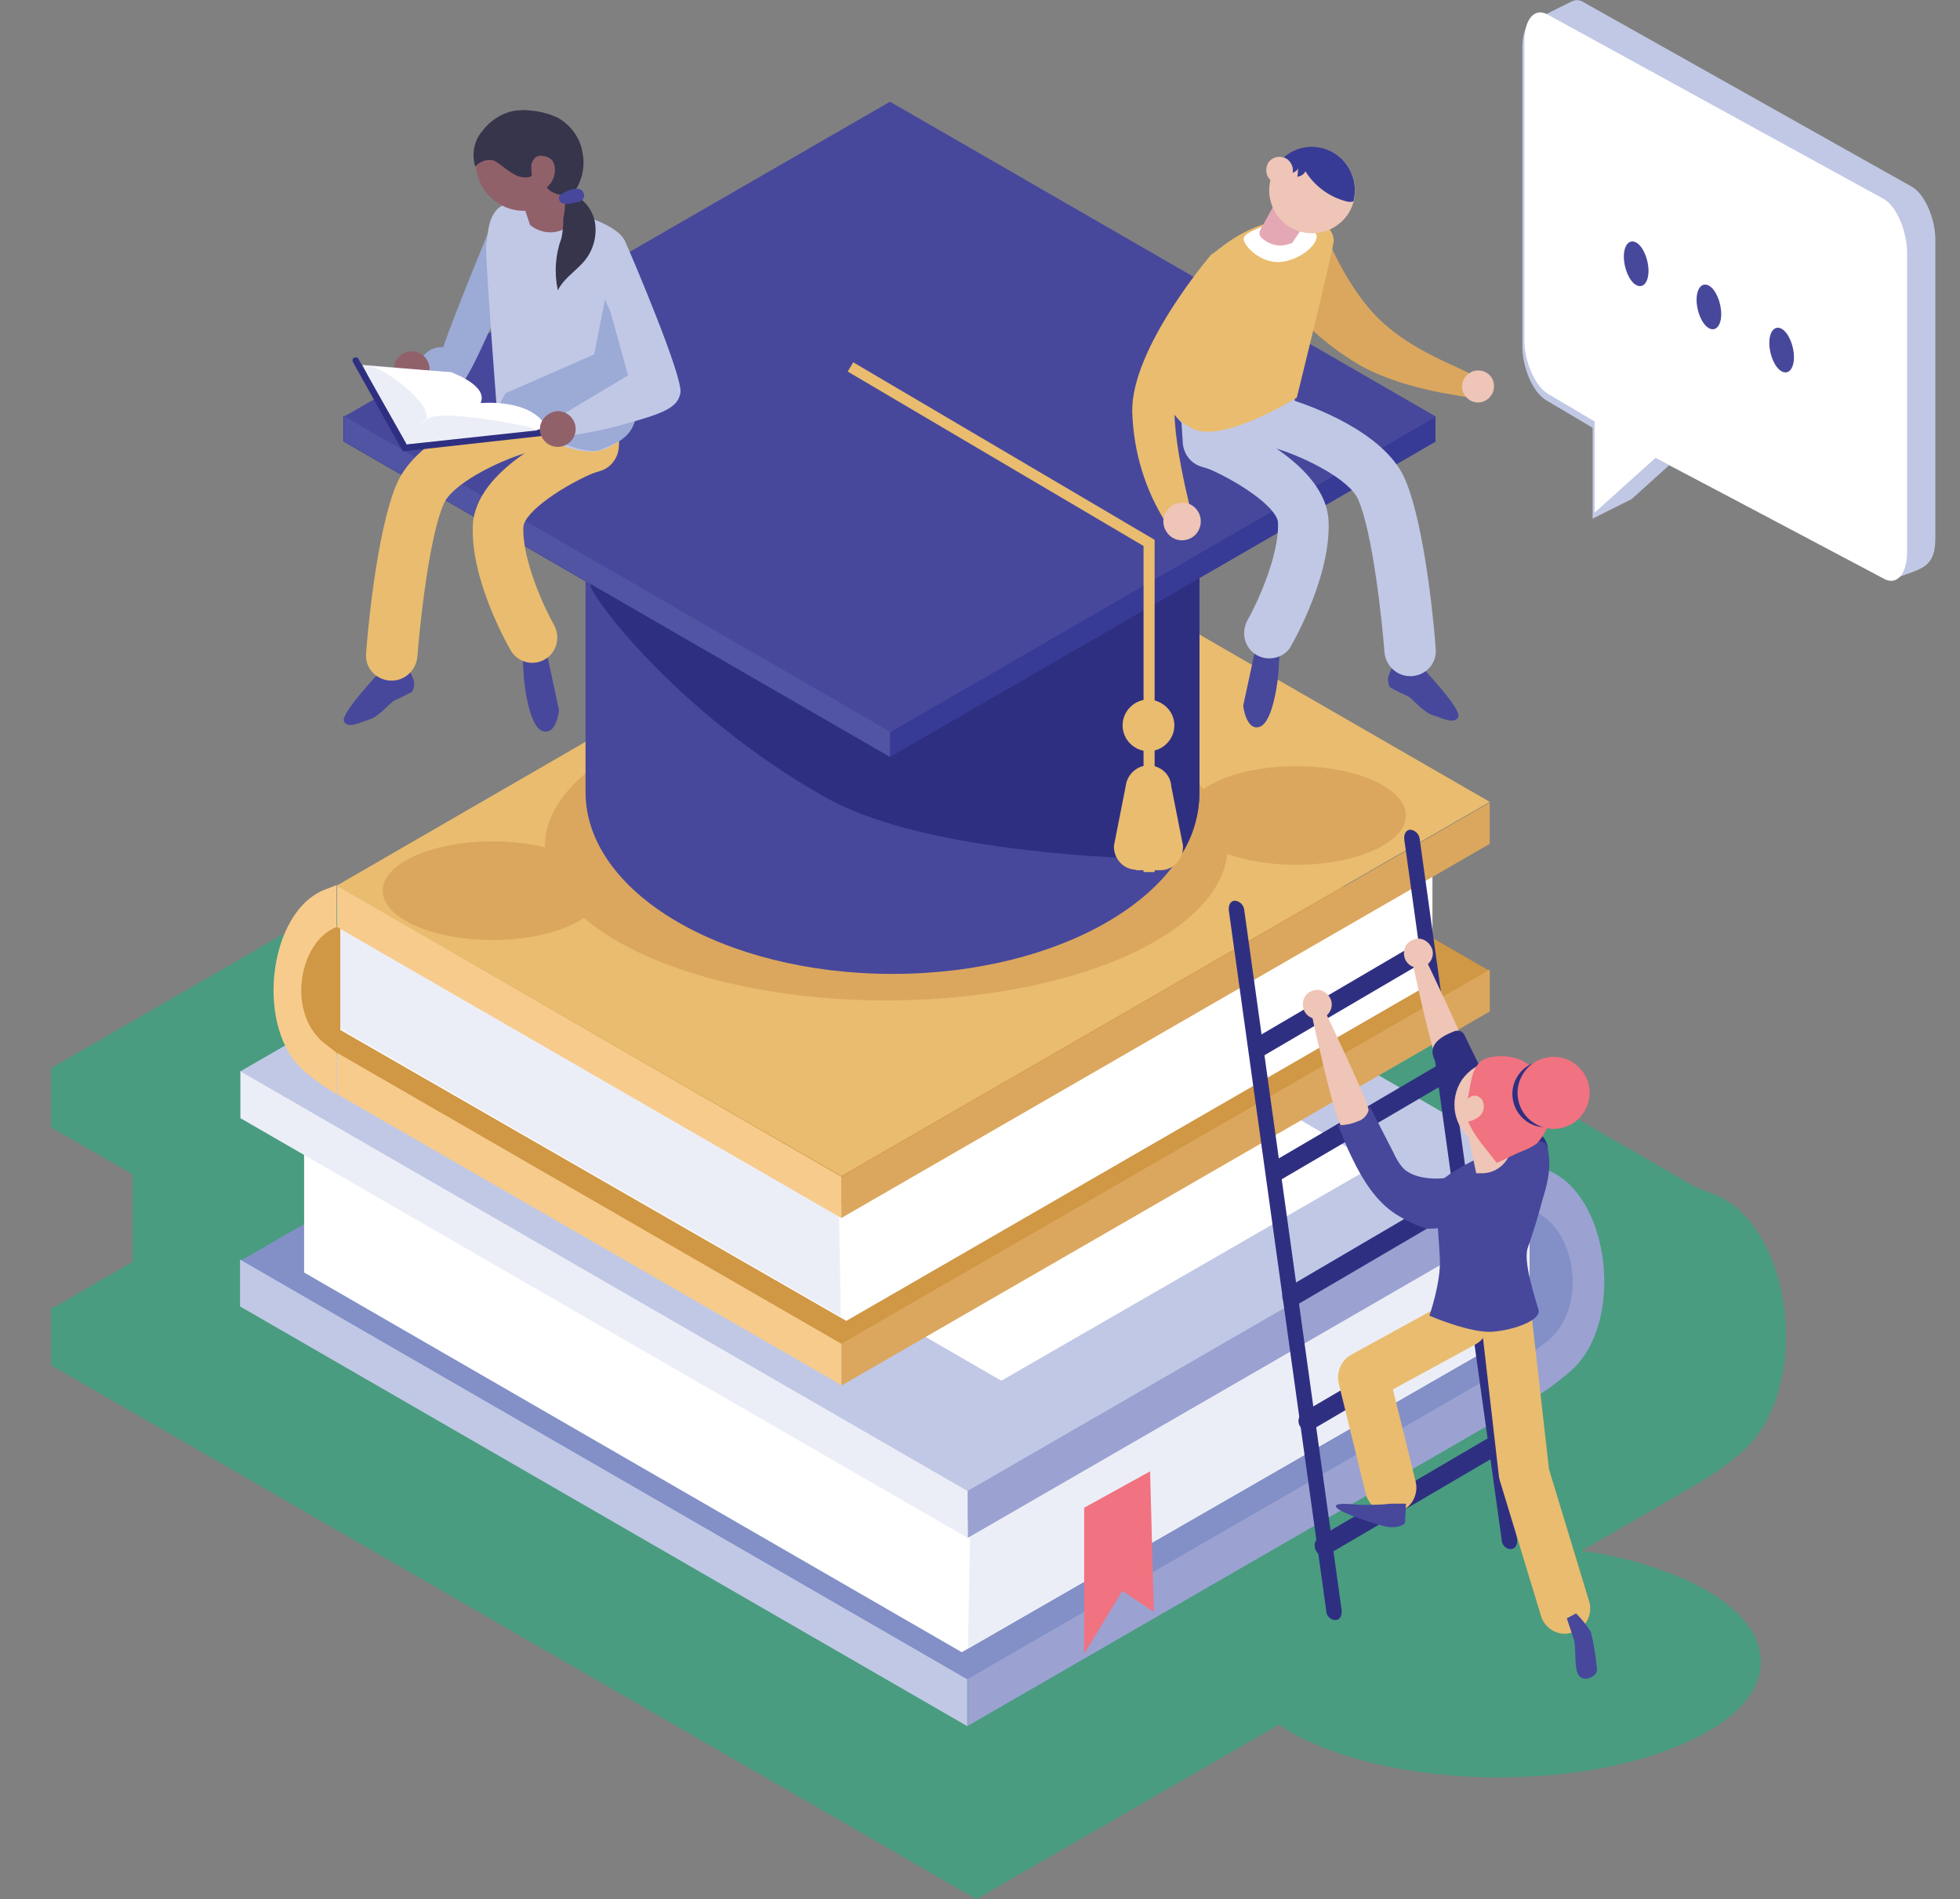 <?xml version="1.0" encoding="utf-8"?>
<!-- Generator: Adobe Illustrator 23.0.5, SVG Export Plug-In . SVG Version: 6.00 Build 0)  -->
<svg version="1.1" id="Layer_1" xmlns="http://www.w3.org/2000/svg" xmlns:xlink="http://www.w3.org/1999/xlink" x="0px" y="0px"
	 viewBox="0 0 318 308.1" style="enable-background:new 0 0 318 308.1;" xml:space="preserve">
<rect x="0" y="0" width="318" height="308.1" fill="#808080" stroke="none"/>
<style type="text/css">
	.st0{fill:#FFFFFF;}
	.st1{fill:#F17280;}
	.st2{clip-path:url(#SVGID_2_);}
	.st3{fill:#47489C;}
	.st4{opacity:0.5;}
	.st5{opacity:0.6;fill:#25AF80;enable-background:new    ;}
	.st6{fill:#E9BC6F;}
	.st7{fill:#2F2F82;}
	.st8{fill:#EEC5B6;}
	.st9{fill:#ECEEF7;}
	.st10{fill:#C1C8E5;}
	.st11{fill:#D9D9EC;}
	.st12{fill:#91616A;}
	.st13{fill:#37354C;}
	.st14{fill:#DBA75E;}
	.st15{fill:#53A5D3;}
	.st16{opacity:0.5;fill:url(#Path_2947_1_);enable-background:new    ;}
	.st17{opacity:0.4;fill:#FFFFFF;enable-background:new    ;}
	.st18{fill:#9BA2D1;}
	.st19{fill:#8290C7;}
	.st20{fill:#D09744;}
	.st21{fill:#F7CB8C;}
	.st22{fill:#373B96;}
	.st23{fill:#5153A3;}
	.st24{fill:#E4A8B5;}
	.st25{fill:#9CAAD6;}
</style>
<g id="Group_4338" transform="translate(-111 -423)">
	<path id="Path_2786" class="st5" d="M384.1,679.1c-5.3-2.2-10.8-3.8-16.5-4.5l18.5-10.7v-9.3l0,0v9.3c2.5-1.5,4.9-3.1,7.1-5
		c12.1-9.8,9-37.4-4.5-42.3l-2.6-1v9.2l0,0v-9.2l-9.6,5.6l0,0l9.6-5.6L236,528.9l-116.7,67.4l0,0l0,0l0,0v9.6l13.2,7.6v14.2
		l-12.9,7.5l-0.3-0.2v0.3l-0.2,0.1l0.2,0.1v9l150.1,86.6l49.1-28.3c1.8,1.2,3.6,2.2,5.5,3c16.7,7.4,43.7,7.4,60.3,0
		C400.9,698.6,400.8,686.5,384.1,679.1z"/>
	<g id="Group_4261" transform="translate(371.242 543.842)">
		<path id="Path_2787" class="st19" d="M-11.6,99l8-5.8l-0.5-15.1l-125.5-47.3l-91.8,53l118,68.1L-11.6,99z"/>
		<path id="Path_2788" class="st10" d="M-103.3,159.2l-118-68.1v-7.6l118,68.1V159.2z"/>
		<path id="Path_2789" class="st10" d="M-221.3,53l118,68.1l91.8-53l-118-68.2L-221.3,53z"/>
		<path id="Path_2790" class="st18" d="M-9.4,68.9l-2.1-0.8v7.5l0,0c6.7,2.5,9.1,15.1,2.6,20.9l-2.6,2v7.5c2-1.1,3.8-2.5,5.6-4
			C3.6,94.5,1.2,72.8-9.4,68.9z"/>
		<g id="Group_4260" transform="translate(31.816 14.455)">
			<path id="Path_2791" class="st0" d="M-221.4,35.6l91.8,53.1l60.9-35.1L-160.9,0L-221.4,35.6z"/>
		</g>
		<path id="Path_2792" class="st0" d="M-12.1,72.3l-16.5,11.1l-75.6,43.1l-106.7-61.6v20.7l106.7,61.6l92.1-53V72.3z"/>
		<path id="Path_2793" class="st9" d="M-103.2,146.6l91.1-52.4V72.3l-16.5,11.1l-74.2,42.3L-103.2,146.6z"/>
	</g>
	<path id="Path_2794" class="st18" d="M359.8,650L268,703v-7.6l91.8-53V650z"/>
	<path id="Path_2795" class="st18" d="M359.8,619.5l-91.8,53v-7.6l91.8-53V619.5z"/>
	<path id="Path_2796" class="st9" d="M268,672.5l-118-68.1v-7.6l118,68.1V672.5z"/>
	<path id="Path_2797" class="st1" d="M286.9,667.6v23.7l6.2-10.2l5.1,3.4l-0.6-22.8L286.9,667.6z"/>
	<g id="Group_4263" transform="translate(376.808 505.888)">
		<path id="Path_2798" class="st20" d="M-211,88.3l-7.1-5.2l0.5-13.4l111.8-42.2L-24,74.7l-105.2,60.8L-211,88.3z"/>
		<path id="Path_2799" class="st14" d="M-129.3,141.9l105.2-60.7v-6.8l-105.2,60.7V141.9z"/>
		<path id="Path_2800" class="st6" d="M-24.1,47.2l-105.2,60.7l-81.9-47.1L-106,0L-24.1,47.2z"/>
		<path id="Path_2801" class="st21" d="M-213,61.4l1.8-0.7v6.8l0,0c-6,2.3-8.1,13.5-2.3,18.6l2.3,1.8v6.7c-1.8-1-3.4-2.2-5-3.5
			C-224.6,84.3-222.4,64.9-213,61.4z"/>
		<path id="Path_2802" class="st0" d="M-210.6,64.5l14.7,9.9l67.4,38.5L-33.4,58v18.5l-95.1,54.9l-82.1-47.2L-210.6,64.5z"/>
		<path id="Path_2803" class="st9" d="M-129.4,130.7L-210.6,84V64.5l14.7,9.9l66.2,37.7L-129.4,130.7z"/>
	</g>
	<path id="Path_2804" class="st21" d="M165.7,600.5l81.8,47.2V641l-81.8-47.2V600.5z"/>
	<path id="Path_2805" class="st21" d="M165.7,573.4l81.8,47.2v-6.7l-81.8-47.2V573.4z"/>
	<path id="Path_2806" class="st14" d="M247.5,620.6l105.2-60.7v-6.7l-105.2,60.7V620.6z"/>
	<ellipse id="Ellipse_795" class="st14" cx="254.8" cy="560.3" rx="55.4" ry="25"/>
	<ellipse id="Ellipse_796" class="st14" cx="190.9" cy="567.5" rx="17.8" ry="8"/>
	<path id="Path_2807" class="st14" d="M339.1,555.3c0,4.4-8,8-17.8,8s-17.8-3.6-17.8-8s8-8,17.8-8S339.1,550.9,339.1,555.3z"/>
	<path id="Path_2808" class="st22" d="M343.9,490.6v4l-88.6,51.2l-88.6-51.2v-4.1L343.9,490.6z"/>
	<path id="Path_2809" class="st3" d="M206,504.5v47c0,16.3,22.3,29.5,49.8,29.5s49.8-13.2,49.8-29.5v-47H206z"/>
	<path id="Path_2810" class="st7" d="M206.9,517.8c-1.3,0.4,13.5,20.8,38.1,34.6c14.3,8,41.6,9.8,57.1,10.1c2.3-3.2,3.5-7,3.5-10.9
		v-35l-65.2-10.8C240.5,505.7,208.9,517.2,206.9,517.8z"/>
	<path id="Path_2811" class="st22" d="M166.8,494.6l88.6-51.1l88.6,51.1l-88.6,51.2L166.8,494.6z"/>
	<path id="Path_2812" class="st3" d="M166.8,490.6l88.6-51.1l88.6,51.1l-88.6,51.2L166.8,490.6z"/>
	<path id="Path_2813" class="st23" d="M255.4,545.8v-4.1l-88.6-51.2v4.1L255.4,545.8z"/>
	<g id="Group_4266" transform="translate(469.934 481.776)">
		<path id="Path_2814" class="st6" d="M-174.4,82.4h3.7c2,0,3.7-1.6,3.7-3.7c0-0.1,0-0.2,0-0.3l-1.9-9.6c-0.1-1.9-1.7-3.4-3.7-3.4
			l0,0c-1.9,0-3.5,1.5-3.7,3.4l-1.9,9.6c-0.1,2,1.4,3.8,3.4,3.9C-174.6,82.4-174.5,82.4-174.4,82.4z"/>
		<g id="Group_4265">
			<path id="Path_2815" class="st6" d="M-173.4,82.7h1.8V28.8L-220.5,0l-0.9,1.5l48,28.3V82.7z"/>
		</g>
		<path id="Path_2816" class="st6" d="M-168.4,58.9c0,2.3-1.9,4.2-4.2,4.2c-2.3,0-4.2-1.9-4.2-4.2c0-2.3,1.9-4.2,4.2-4.2
			C-170.3,54.8-168.4,56.6-168.4,58.9z"/>
	</g>
	<g id="Group_4268" transform="translate(531.772 569.116)">
		<path id="Path_2817" class="st7" d="M-204.4,116.7c-0.7-0.2-1.2-0.8-1.2-1.5L-221.4,1.6c-0.1-0.9,0.3-1.6,1-1.6
			c0.8,0.1,1.4,0.7,1.5,1.5l15.8,113.6c0.1,0.9-0.3,1.6-1,1.6C-204.2,116.7-204.3,116.7-204.4,116.7z"/>
	</g>
	<g id="Group_4269" transform="translate(560.239 557.606)">
		<path id="Path_2818" class="st7" d="M-204.4,116.7c-0.7-0.2-1.2-0.8-1.2-1.5L-221.4,1.6c-0.1-0.9,0.3-1.6,1-1.6
			c0.8,0.1,1.4,0.7,1.5,1.5l15.8,113.6c0.1,0.9-0.3,1.6-1,1.6C-204.2,116.7-204.3,116.7-204.4,116.7z"/>
	</g>
	<g id="Group_4270" transform="translate(535.316 575.451)">
		<path id="Path_2819" class="st7" d="M-220.2,19.1c-0.5-0.1-0.9-0.5-1.1-0.9c-0.4-0.7-0.2-1.6,0.4-2.1l27.3-16
			c0.6-0.4,1.4,0,1.7,0.8c0.4,0.7,0.2,1.6-0.4,2.1l-27.3,16C-219.7,19.1-220,19.2-220.2,19.1z"/>
	</g>
	<g id="Group_4271" transform="translate(537.938 595.674)">
		<path id="Path_2820" class="st7" d="M-220.2,19.1c-0.5-0.1-0.9-0.5-1.1-0.9c-0.4-0.7-0.2-1.6,0.4-2.1l27.3-16
			c0.6-0.4,1.4,0,1.7,0.8c0.4,0.7,0.2,1.6-0.4,2.1l-27.3,16C-219.7,19.1-220,19.2-220.2,19.1z"/>
	</g>
	<g id="Group_4272" transform="translate(540.558 615.9)">
		<path id="Path_2821" class="st7" d="M-220.2,19.1c-0.5-0.1-0.9-0.5-1.1-0.9c-0.4-0.7-0.2-1.6,0.4-2.1l27.3-16
			c0.6-0.3,1.4,0,1.7,0.7c0,0,0,0.1,0.1,0.1c0.4,0.7,0.2,1.6-0.4,2.1l-27.3,16C-219.7,19.1-220,19.2-220.2,19.1z"/>
	</g>
	<g id="Group_4273" transform="translate(543.179 636.123)">
		<path id="Path_2822" class="st7" d="M-220.2,19.1c-0.5-0.1-0.9-0.5-1.1-0.9c-0.4-0.7-0.2-1.6,0.4-2.1l27.3-16
			c0.6-0.3,1.4,0,1.7,0.7v0.1c0.4,0.7,0.2,1.6-0.4,2.1l-27.3,16C-219.7,19.1-220,19.1-220.2,19.1z"/>
	</g>
	<g id="Group_4274" transform="translate(545.8 656.347)">
		<path id="Path_2823" class="st7" d="M-220.2,19.1c-0.5-0.1-0.9-0.5-1.1-0.9c-0.4-0.7-0.2-1.6,0.4-2.1l27.3-16
			c0.6-0.3,1.4,0,1.7,0.7v0.1c0.4,0.7,0.2,1.6-0.4,2.1l-27.3,16C-219.7,19.1-220,19.1-220.2,19.1z"/>
	</g>
	<g id="Group_4277" transform="translate(543.81 575.245)">
		<path id="Path_2824" class="st8" d="M-204.9,3.2c0.4,1.2,1.8,1.9,3,1.4c1.2-0.4,1.9-1.8,1.4-3s-1.8-1.9-3-1.4l0,0
			C-204.7,0.6-205.3,1.9-204.9,3.2z"/>
		<path id="Path_2825" class="st8" d="M-201.5,3.4c0,0,6.5,13.5,7.1,15.9c0.5,1.8-2.9,4.4-4.3,3c-1.4-1.4-4.9-18.3-4.9-18.3
			L-201.5,3.4z"/>
		<path id="Path_2826" class="st7" d="M-188.8,27c-2.7-3.2-4.3-7.1-6.2-10.9c-0.2-0.5-0.5-1-1-1.1c-0.4-0.1-0.8,0-1.2,0.2
			c-1.5,0.6-3.2,1.6-3.2,3.2c0,0.5,0.2,1,0.4,1.4c3,7.1,6.4,13.9,10.3,20.5c0.6,1,1.4,2.2,2.6,2.3c1.3,0.1,2.3-1,3-2.1
			c1.2-1.8,3.2-5.4,2.1-7.6C-183.1,30.7-187.1,29.1-188.8,27z"/>
		<path id="Path_2827" class="st8" d="M-221.3,11.5c0.4,1.2,1.8,1.9,3,1.4c1.2-0.4,1.9-1.8,1.4-3s-1.8-1.9-3-1.4l0,0
			C-221.1,8.9-221.7,10.2-221.3,11.5L-221.3,11.5z"/>
		<g id="Group_4275" transform="translate(28.507 54.105)">
			<path id="Path_2828" class="st6" d="M-207.4,58.7c-1.8,0-3.4-1.2-3.9-2.9l-6.6-21.7c-0.1-0.2-0.1-0.5-0.2-0.7l-3.3-28.7
				c-0.3-2.3,1.4-4.3,3.6-4.6c2.3-0.3,4.3,1.4,4.6,3.6L-210,32l6.5,21.4c0.7,2.2-0.6,4.5-2.7,5.1C-206.6,58.6-207,58.7-207.4,58.7
				L-207.4,58.7z"/>
		</g>
		<path id="Path_2829" class="st8" d="M-195.6,22.9c-2.2,3.3-1.4,7.8,1.9,10s7.8,1.4,10-1.9c2.2-3.3,1.4-7.8-1.9-10l0,0
			C-188.9,18.8-193.3,19.7-195.6,22.9z"/>
		<g id="Group_4276" transform="translate(5.685 58.154)">
			<path id="Path_2830" class="st6" d="M-212.9,35.1c-1.9,0-3.5-1.3-4-3.1l-4.4-18c-0.4-1.8,0.4-3.7,2-4.6l16.2-8.9
				c2-1.1,4.5-0.4,5.6,1.6c1.1,2,0.4,4.5-1.6,5.6l0,0l-13.4,7.3l3.7,15c0.5,2.2-0.8,4.4-3,5C-212.2,35.1-212.6,35.1-212.9,35.1
				L-212.9,35.1z"/>
		</g>
		<path id="Path_2831" class="st3" d="M-204.7,91.7c0,0-0.1,3-0.2,3.2c-0.1,0.2-1.3,0.9-3.1,0.5s-7-2.1-7.9-3
			c-0.9-0.9,1.9-0.7,3.7-0.5c1.7,0,3.4,0,5.1-0.2H-204.7z"/>
		<path id="Path_2832" class="st3" d="M-184.9,50.1c0.9-2.6,1.7-5.2,2.4-7.9c1.6-4.9,1.1-7.6,0.4-9c-2.6-1.3-6.9,0.8-6.9,0.8
			s-6.3,2.2-10,5.3c-1.3,1.1-0.5,6.7-0.2,12.6c0.2,3.9-1.7,9.3-1.7,9.3s6.7,2.9,10.3,2.6c3.6-0.3,7.9-1.9,7.4-3.6
			S-185.8,52.2-184.9,50.1z"/>
		<path id="Path_2833" class="st8" d="M-217.9,11.7c0,0,6.5,13.5,7.1,15.9c0.5,1.8-2.9,4.4-4.3,3c-1.3-1.4-4.9-18.3-4.9-18.3
			L-217.9,11.7z"/>
		<path id="Path_2834" class="st8" d="M-189.1,27.6l1.1,7.7l0,0c-0.8,1.7-2.5,2.8-4.4,2.8h-0.9L-195,30L-189.1,27.6z"/>
		<path id="Path_2835" class="st1" d="M-194.7,26.1c0.5-0.7,1.5-0.8,2.1-0.2c0.2,0.1,0.3,0.3,0.4,0.6c0.3,0.8,0.1,1.7-0.5,2.3
			c-0.5,0.4-1.2,0.8-1.9,0.9c1,2.5,3,4.5,4.6,6.7c1.8-0.7,2.4-1.2,4.2-1.9c0.8-0.3,1.6-0.7,2.3-1.2c1.6-1.7,2.5-4,2.5-6.4
			c-0.3-2.6-1.7-5-3.9-6.5c-1.6-1.3-4.6-1.6-6.6-1C-194.2,20.2-194.1,23.7-194.7,26.1z"/>
		<path id="Path_2836" class="st7" d="M-186.5,22.2c-1.7,2.5-1,5.8,1.4,7.5c2.5,1.7,5.8,1,7.5-1.4s1-5.8-1.4-7.5l0,0
			C-181.5,19.1-184.9,19.8-186.5,22.2z"/>
		<path id="Path_2837" class="st1" d="M-185.6,21.8c-1.8,2.7-1.1,6.3,1.6,8.1c2.7,1.8,6.3,1.1,8.1-1.6c1.8-2.7,1.1-6.3-1.6-8.1l0,0
			C-180.2,18.4-183.8,19.1-185.6,21.8z"/>
		<path id="Path_2838" class="st3" d="M-197.8,38.8l2.1,1.5c0.8,0.5,1.4,1.1,2,1.8c0.6,0.7,0.7,1.7,0.5,2.5c-0.4,1.1-1.8,1.6-3,1.9
			c-1.7,0.4-3.5,0.6-5.2,0.6c-1.8-0.6-3.4-1.4-5-2.4c-3.2-2.1-5.3-5.5-7-9c-0.9-1.8-1.6-3.6-2.3-5.4c1.1,0,2.2-0.2,3.1-0.6
			c1.1-0.3,1.9-1.3,2-2.5c1.3,2.5,2.5,4.9,3.8,7.4c0.4,0.9,0.9,1.8,1.5,2.5C-203.8,38.9-200.2,39.2-197.8,38.8z"/>
		<path id="Path_2839" class="st3" d="M-178.6,110.3c0,0,0.6,1.8,1.1,3.3s0,4.6,0.8,5.9s3.1,0.2,3-0.9c-0.2-2.1-0.5-4.1-1-6.1
			c-0.7-1.1-1.5-2.1-2.4-3L-178.6,110.3z"/>
	</g>
	<path id="Path_2888" class="st3" d="M338,529.5c-0.7,0.9-1.3,2-1.7,3.1c-0.2,0.6-0.1,1.3,0.2,1.9c0.9,0.5,1.9,1,2.8,1.4
		c0.7,0.2,2.5,2.6,4.1,3.1s3.6,1.6,4.2,0.3s-6.4-8.6-6.4-8.6L338,529.5z"/>
	<path id="Path_2889" class="st3" d="M314.9,527.3c0,0,0.2,1.4,1.4,1.4c0.9-0.2,1.8-0.7,2.4-1.4l-0.3,5.1c0,0-0.7,7.7-3,8.5
		c-2.2,0.8-2.7-3.4-2.7-3.4L314.9,527.3z"/>
	<path id="Path_2890" class="st10" d="M320.8,478.7l0.4,13.9l-8.1,8.3l-7.2-2.2c-1.7-0.5-2.9-2.1-3-3.9l-0.2-3.2
		c0,0-3.5-3.9-2.4-4.2s16.9-10.8,16.9-10.8L320.8,478.7z"/>
	<g id="Group_4310" transform="translate(524.951 490.608)">
		<path id="Path_2891" class="st10" d="M-208,39.2c-2.3,0-4.1-1.8-4.1-4.1c0-0.7,0.2-1.4,0.5-2c1.5-2.6,5.2-10.5,5-15.9
			c-0.1-2.5-6.6-6.9-12.3-9.2c-2.1-0.8-3.1-3.2-2.3-5.3s3.2-3.1,5.3-2.3c2.9,1.1,17.1,7.3,17.5,16.5c0.4,8.7-5.4,19.1-6.1,20.3
			C-205.1,38.4-206.5,39.2-208,39.2z"/>
	</g>
	<g id="Group_4311" transform="translate(536.633 487.687)">
		<path id="Path_2892" class="st10" d="M-196.9,45c-2.1,0-3.9-1.7-4.1-3.8c-0.4-5.1-1.9-19.5-4.3-24.9c-1.4-3.2-8.6-6.8-13.2-8.2
			c-2.2-0.7-3.4-3-2.7-5.2s3-3.4,5.2-2.7c2.5,0.8,14.9,5,18.3,12.8c3.4,7.8,4.9,25.6,5,27.6c0.2,2.3-1.5,4.2-3.8,4.4l0,0
			C-196.7,45-196.8,45-196.9,45z"/>
	</g>
	<path id="Path_2893" class="st14" d="M322,457.9l3.9,2.6c0,0,3.4,9.2,9.2,14.6c6.3,5.9,15.1,8.1,14.9,9.1c-0.3,1.9,1.3,3.8-1.2,3.2
		c-1.2-0.3-9.9-1.2-16.9-5c-4.7-2.7-8.9-6.3-12.4-10.4L322,457.9z"/>
	<path id="Path_2894" class="st6" d="M309.8,462.6c3.3-2.4,7.2-3.9,11.2-4.3c0.9-0.1,1.8-0.1,2.8,0.1c2.8,0.7,3.5,2.5,3.6,3.5
		s-6,25.6-6,25.6s-12.1,7.6-17,5c-3.6-1.8-3.6-3.9-3.3-4.9c0.2-0.6,0.3-1.2,0.4-1.8l6.2-21.6L309.8,462.6z"/>
	<path id="Path_2895" class="st0" d="M316.7,459.5c0,0-3.7,1.1-3.9,2.1c-0.3,1,2.6,4.2,6,3.9c3.5-0.3,6.9-3.6,5.5-4.8
		S316.7,459.5,316.7,459.5z"/>
	<g id="Group_4312" transform="translate(536.785 446.879)">
		<path id="Path_2896" class="st24" d="M-211.9,9.2l-4.2,6.3l0,0c-1.7,0.8-3.6,0.5-5-0.8l0,0c-0.4-0.3-0.4-0.9-0.2-1.3l3.5-6.3
			L-211.9,9.2z"/>
		<path id="Path_2897" class="st8" d="M-207.1,10.9c-2.2,3.2-6.5,4-9.7,1.9c-3.2-2.2-4-6.5-1.9-9.7c2.2-3.2,6.5-4,9.7-1.9
			C-205.8,3.4-205,7.7-207.1,10.9z"/>
		<path id="Path_2898" class="st22" d="M-207.3,8.8c0.4,0.1,0.7,0.1,1.1,0l0,0c1-3.7-1.2-7.6-4.9-8.6c-3.2-0.9-6.6,0.6-8.1,3.7
			c0.2,0.2,0.5,0.4,0.8,0.5c0.7,0.2,3.2-0.1,3.2-1.1c0,0.5,0,1-0.1,1.5c0.6-0.1,1.1-0.4,1.3-0.9C-212.5,6.3-210.1,8.1-207.3,8.8z"/>
		<path id="Path_2899" class="st8" d="M-216.4,4.9c-0.7,1-2,1.2-3,0.6s-1.2-2-0.6-3c0.7-1,2-1.2,3-0.6C-216,2.6-215.7,4-216.4,4.9
			L-216.4,4.9z"/>
	</g>
	<path id="Path_2900" class="st8" d="M353.4,485.7c0,1.4-1.2,2.6-2.6,2.6c-1.4,0-2.6-1.2-2.6-2.6s1.2-2.6,2.6-2.6l0,0
		C352.3,483.1,353.4,484.2,353.4,485.7L353.4,485.7z"/>
	<path id="Path_2901" class="st6" d="M307.6,464.2c0,0-13.1,15.2-12.9,25.6c0.2,6.5,2.1,12.8,5.6,18.2l4.4-0.2
		c0,0-4.7-17.3-2.6-21.4C304.1,482.4,312.9,465.4,307.6,464.2z"/>
	<path id="Path_2902" class="st8" d="M304.8,509.9c-1.3,1.1-3.2,1-4.3-0.3s-1-3.2,0.3-4.3s3.2-1,4.3,0.3l0,0
		C306.2,506.9,306,508.8,304.8,509.9L304.8,509.9z"/>
	<path id="Path_2903" class="st3" d="M176.4,530.2c0.7,0.9,1.3,2,1.7,3.1c0.2,0.6,0.1,1.3-0.2,1.9c-0.9,0.5-1.9,1-2.8,1.4
		c-0.7,0.2-2.5,2.6-4.1,3.1s-3.6,1.6-4.2,0.3s6.4-8.6,6.4-8.6L176.4,530.2z"/>
	<path id="Path_2904" class="st3" d="M199.5,528c0,0-0.2,1.4-1.4,1.4c-0.9-0.2-1.8-0.7-2.4-1.4l0.3,5.1c0,0,0.7,7.7,3,8.5
		s2.7-3.4,2.7-3.4L199.5,528z"/>
	<path id="Path_2905" class="st6" d="M193.5,479.4l-0.4,13.9l8.1,8.3l7.2-2.2c1.7-0.5,2.9-2.1,3-3.9l0.2-3.2c0,0,3.6-3.9,2.4-4.2
		s-16.9-10.8-16.9-10.8L193.5,479.4z"/>
	<g id="Group_4314" transform="translate(409.116 491.333)">
		<path id="Path_2906" class="st6" d="M-211.8,39.2c2.3,0,4.1-1.8,4.1-4.1c0-0.7-0.2-1.4-0.5-2c-1.5-2.6-5.2-10.5-5-15.9
			c0.1-2.5,6.6-6.9,12.3-9.2c2.1-0.8,3.1-3.2,2.3-5.3c-0.8-2.1-3.2-3.1-5.3-2.3l0,0c-2.9,1.1-17.1,7.3-17.5,16.5
			c-0.4,8.6,5.4,19,6.1,20.2C-214.6,38.4-213.2,39.2-211.8,39.2z"/>
	</g>
	<g id="Group_4315" transform="translate(391.904 488.413)">
		<path id="Path_2907" class="st6" d="M-217.3,45c2.1,0,3.9-1.7,4.1-3.8c0.4-5.1,1.9-19.5,4.3-24.9c1.4-3.2,8.6-6.8,13.2-8.2
			c2.2-0.7,3.3-3,2.6-5.2c-0.7-2.1-3-3.3-5.1-2.7c-2.5,0.8-14.9,5-18.3,12.8c-3.4,7.8-4.9,25.6-5,27.6c-0.2,2.3,1.5,4.2,3.8,4.4
			C-217.5,45-217.4,45-217.3,45z"/>
	</g>
	<path id="Path_2908" class="st25" d="M194,455.7l-2.4,1.7c0,0-9.9,23.6-9.7,25.5c0.2,1.7,1.7,2.9,3.3,2.7c0.2,0,0.3,0,0.4-0.1
		c1.5-0.6,7.1-14.2,7.1-14.2L194,455.7z"/>
	<path id="Path_2909" class="st10" d="M204.3,457.8c0,0-7.9-2.5-11.1-1.7s-3,5.3-3.3,6.4s1.7,26.7,1.7,26.7s12,9.4,17.9,6.5
		c4.3-2.1,4.6-4.5,4.5-5.7c-0.1-0.7-0.1-1.4-0.1-2.1l-3.5-25.1L204.3,457.8z"/>
	<ellipse id="Ellipse_804" class="st12" cx="196" cy="449.4" rx="7.8" ry="7.8"/>
	<path id="Path_2910" class="st12" d="M194.3,451.5l2.7,8l0,0c1.6,1.3,3.8,1.6,5.6,0.6l0,0c0.5-0.3,0.8-0.8,0.6-1.4l-2-7.8
		L194.3,451.5z"/>
	<path id="Path_2911" class="st25" d="M182.7,487.1L182.7,487.1c2.1,0,3.9-1.7,3.9-3.9l0,0c0-2.1-1.7-3.9-3.9-3.9l0,0
		c-2.1,0-3.9,1.7-3.9,3.9l0,0C178.8,485.4,180.5,487.1,182.7,487.1z"/>
	<path id="Path_2912" class="st12" d="M174.9,482.9c0,1.6,1.3,2.9,2.9,2.9s2.9-1.3,2.9-2.9s-1.3-2.9-2.9-2.9
		S174.9,481.3,174.9,482.9L174.9,482.9z"/>
	<path id="Path_2913" class="st25" d="M214.1,490c0,0.1,0,0.2,0,0.4v0.1c0,0.1,0,0.3,0,0.4l0,0c-0.3,1.6-1.3,2.9-2.7,3.7l0,0
		c-1.1,0.6-2.2,1.1-3.3,1.5c-4.7,0.6-12.3-4.5-16.1-7.3c0.3-0.7,0.6-1.3,1-2l14.4-6.3l3.4-17.2l0.4-0.9l-0.8,0.3l3.5,25.1
		C213.9,488.6,214,489.3,214.1,490z"/>
	<path id="Path_2914" class="st10" d="M210,473.4c0,0-7.5-14.9-5.6-15.7c0,0,6.6,1.5,8,4.4c1.3,2.9,9.4,22,9,24.6
		c-0.4,2.5-2.9,3.4-9.4,5.2c-3.7,1-7.4,1.7-11.1,2.1l-0.2-2.8l12.2-7.3L210,473.4z"/>
	<path id="Path_2915" class="st9" d="M169.8,482.2l14.5,1.2c0,0,4.9,2.9,4.7,5.1c-0.2,2.2-4.3,2.2-4.3,2.2l-8,5.1L169.8,482.2z"/>
	<path id="Path_2916" class="st0" d="M180.3,491.8c0.1-1.2-0.2-2.5-1-3.4c-2.3-2.9-6.7-6-8.8-6l13.7,1c0,0,6.3,2.2,4.7,5.1
		c-0.8,1.6-2.6,2.5-4.3,2.2L180.3,491.8z"/>
	<path id="Path_2917" class="st0" d="M176.9,495.1c0,0,3-5.4,6.3-5.6c1.9-0.1,3.9-0.5,5.7-1.1c0,0,7-0.7,10,2.8l1.6,1.9L176.9,495.1
		z"/>
	<g id="Group_4316" transform="translate(389.556 481.033)">
		<path id="Path_2918" class="st7" d="M-213.2,15.2l26.1-2.9c0.3,0,0.5-0.3,0.5-0.6s-0.3-0.5-0.6-0.5l-25.4,2.8l-7.8-13.8
			c-0.1-0.3-0.5-0.3-0.7-0.2c-0.3,0.1-0.3,0.5-0.2,0.7L-213.2,15.2z"/>
	</g>
	<path id="Path_2919" class="st12" d="M198.6,492.6c0,1.6,1.3,2.9,2.9,2.9s2.9-1.3,2.9-2.9c0-1.6-1.3-2.9-2.9-2.9l0,0
		C199.9,489.8,198.6,491.1,198.6,492.6z"/>
	<path id="Path_2920" class="st9" d="M196.6,492.2c0,0-14.2-3-16.3-1.2c-2,1.7-3,2.7-3,2.7l-0.4,1.4l21.4-2.3L196.6,492.2z"/>
	<path id="Path_2921" class="st13" d="M197.3,451.5c-0.1-0.6-0.1-1.1-0.1-1.7c0.1-0.6,0.4-1.1,0.9-1.4c0.3-0.1,0.6-0.2,0.9-0.1
		c0.6,0,1.2,0.3,1.6,0.7c0.1,0.2,0.2,0.4,0.3,0.6c0.4,1.4-0.1,2.9-1.2,3.8c0.3,0.4,0.7,0.7,1.2,0.9c0.4,0.2,0.9,0.3,1.4,0.4
		c0.6,1.1,0.3,2.6,0.1,3.8c0,1-0.1,2.1-0.3,3.1c-1,2.7-1.2,5.6-0.6,8.5c0.9-1.8,2.6-2.9,4-4.4c1.5-1.6,2.3-3.8,2.1-6.1
		c-0.2-2.2-1.6-4.2-3.7-5.1c1.5-1.9,2.1-4.4,1.6-6.8c-0.4-2.4-1.9-4.4-4-5.6c-1.5-0.7-3.1-1.1-4.8-1.2c-0.8-0.1-1.6,0-2.4,0.1
		c-2,0.4-3.8,1.6-5,3.2c-1.4,1.6-1.8,3.8-1.2,5.8c0.8-0.8,1.8-1.2,2.9-1c0.8,0.2,3.1,2.5,4.5,2.7C196,451.8,196.8,451.9,197.3,451.5
		z"/>
	<path id="Path_2922" class="st3" d="M202.1,454.5c-0.2,0.1-0.3,0.2-0.4,0.4c-0.1,0.5,0.1,0.9,0.6,1.1c0.4,0.1,0.9,0.1,1.4,0
		l0.9-0.2c0.3,0,0.6-0.1,0.8-0.3c0.3-0.3,0.5-0.7,0.3-1.1C205.3,452.9,203,453.9,202.1,454.5z"/>
	<path id="Path_2952" class="st10" d="M421.2,453.3L368,423.4c-0.6-0.4-1.3-0.5-1.9-0.2c-0.1,0-0.1,0-0.2,0.1c-0.1,0-0.1,0-0.2,0.1
		c-0.1,0-0.1,0-0.2,0.1c-0.1,0-0.1,0-0.2,0.1c-0.1,0-0.1,0-0.2,0.1c-0.1,0-0.1,0-0.2,0.1c-0.1,0-0.1,0-0.2,0.1c-0.1,0-0.1,0-0.2,0.1
		c-0.1,0-0.1,0-0.2,0.1c-0.1,0-0.1,0-0.2,0.1c-0.1,0-0.1,0-0.2,0.1c-0.1,0-0.1,0-0.2,0.1c-0.1,0-0.1,0-0.2,0.1c-0.1,0-0.1,0-0.2,0.1
		c-0.1,0-0.1,0-0.2,0.1c-0.1,0-0.1,0-0.2,0.1c-0.1,0-0.1,0-0.2,0.1c-0.1,0-0.1,0-0.2,0.1c-0.1,0-0.1,0-0.2,0.1c-0.1,0-0.1,0-0.2,0.1
		c-0.1,0-0.1,0-0.2,0.1c-0.1,0-0.1,0-0.2,0.1c-0.1,0-0.1,0-0.2,0.1c-0.1,0-0.1,0-0.2,0.1c-0.1,0-0.1,0-0.2,0.1c-0.1,0-0.1,0-0.2,0.1
		c-0.1,0-0.1,0-0.2,0.1c-0.1,0-0.3,0.1-0.4,0.1c-0.1,0-0.1,0-0.2,0.1c-1.2,0.3-2.1,2-2.1,4.6v48.4c0,3.6,1.7,7.5,3.8,8.8l7.6,4.5
		v14.8l0.2-0.2v0.1l0.2-0.2v0.1l0.2-0.2v0.1l0.2-0.2v0.1l0.2-0.2v0.1l0.2-0.2v0.1l0.2-0.2v0.1l0.2-0.2v0.1l0.2-0.2v0.1l0.2-0.2v0.1
		l0.2-0.2v0.1l0.2-0.2v0.1l0.2-0.2v0.1l0.2-0.2v0.1l0.2-0.2v0.1l0.2-0.2v0.1l0.2-0.2v0.1l0.2-0.2v0.1l0.2-0.2v0.1l0.2-0.2v0.1
		l0.2-0.2v0.1l0.2-0.2v0.1l0.2-0.2v0.1l0.2-0.2v0.1l0.2-0.2v0.1l0.2-0.2v0.1l0.2-0.2v0.1l0.2-0.2v0.1l0.2-0.2v0.1l0.2-0.2v0.1
		l0.2-0.2v0.1l6.2-5.6l34.8,18.2c0.6,0.4,1.3,0.5,1.9,0.2c0.1,0,0.1,0,0.2-0.1c0.1,0,0.1,0,0.2-0.1c3.8-1.5,6.1-1.5,6.1-6.4v-48.4
		C425,458.5,423.3,454.5,421.2,453.3z"/>
	<g id="Group_4331" transform="translate(579.714 424.97)">
		<path id="Path_2953" class="st0" d="M-163.1,30.3l-54.5-29.9c-2.1-1.2-3.8,0.7-3.8,4.3v48.4c0,3.6,1.7,7.5,3.8,8.8l7.6,4.5v14.8
			l9.9-8.9l37,19.6c2.1,1.2,3.8-0.7,3.8-4.3V39.1C-159.3,35.5-161,31.5-163.1,30.3z"/>
		<g id="Group_4330" transform="translate(16.147 37.173)">
			<path id="Path_2954" class="st3" d="M-217.4,4.8c0,1.9-0.9,2.9-2,2.3c-1.1-0.6-2-2.7-2-4.6s0.9-2.9,2-2.3
				C-218.3,0.8-217.4,2.9-217.4,4.8z"/>
			<path id="Path_2955" class="st3" d="M-205.6,11.8c0,1.9-0.9,2.9-2,2.3c-1.1-0.6-2-2.7-2-4.6s0.9-2.9,2-2.3
				C-206.5,7.8-205.6,9.9-205.6,11.8z"/>
			<path id="Path_2956" class="st3" d="M-193.8,18.8c0,1.9-0.9,2.9-2,2.3c-1.1-0.6-2-2.7-2-4.6s0.9-2.9,2-2.3
				C-194.7,14.8-193.8,16.9-193.8,18.8z"/>
		</g>
	</g>
</g>
</svg>

